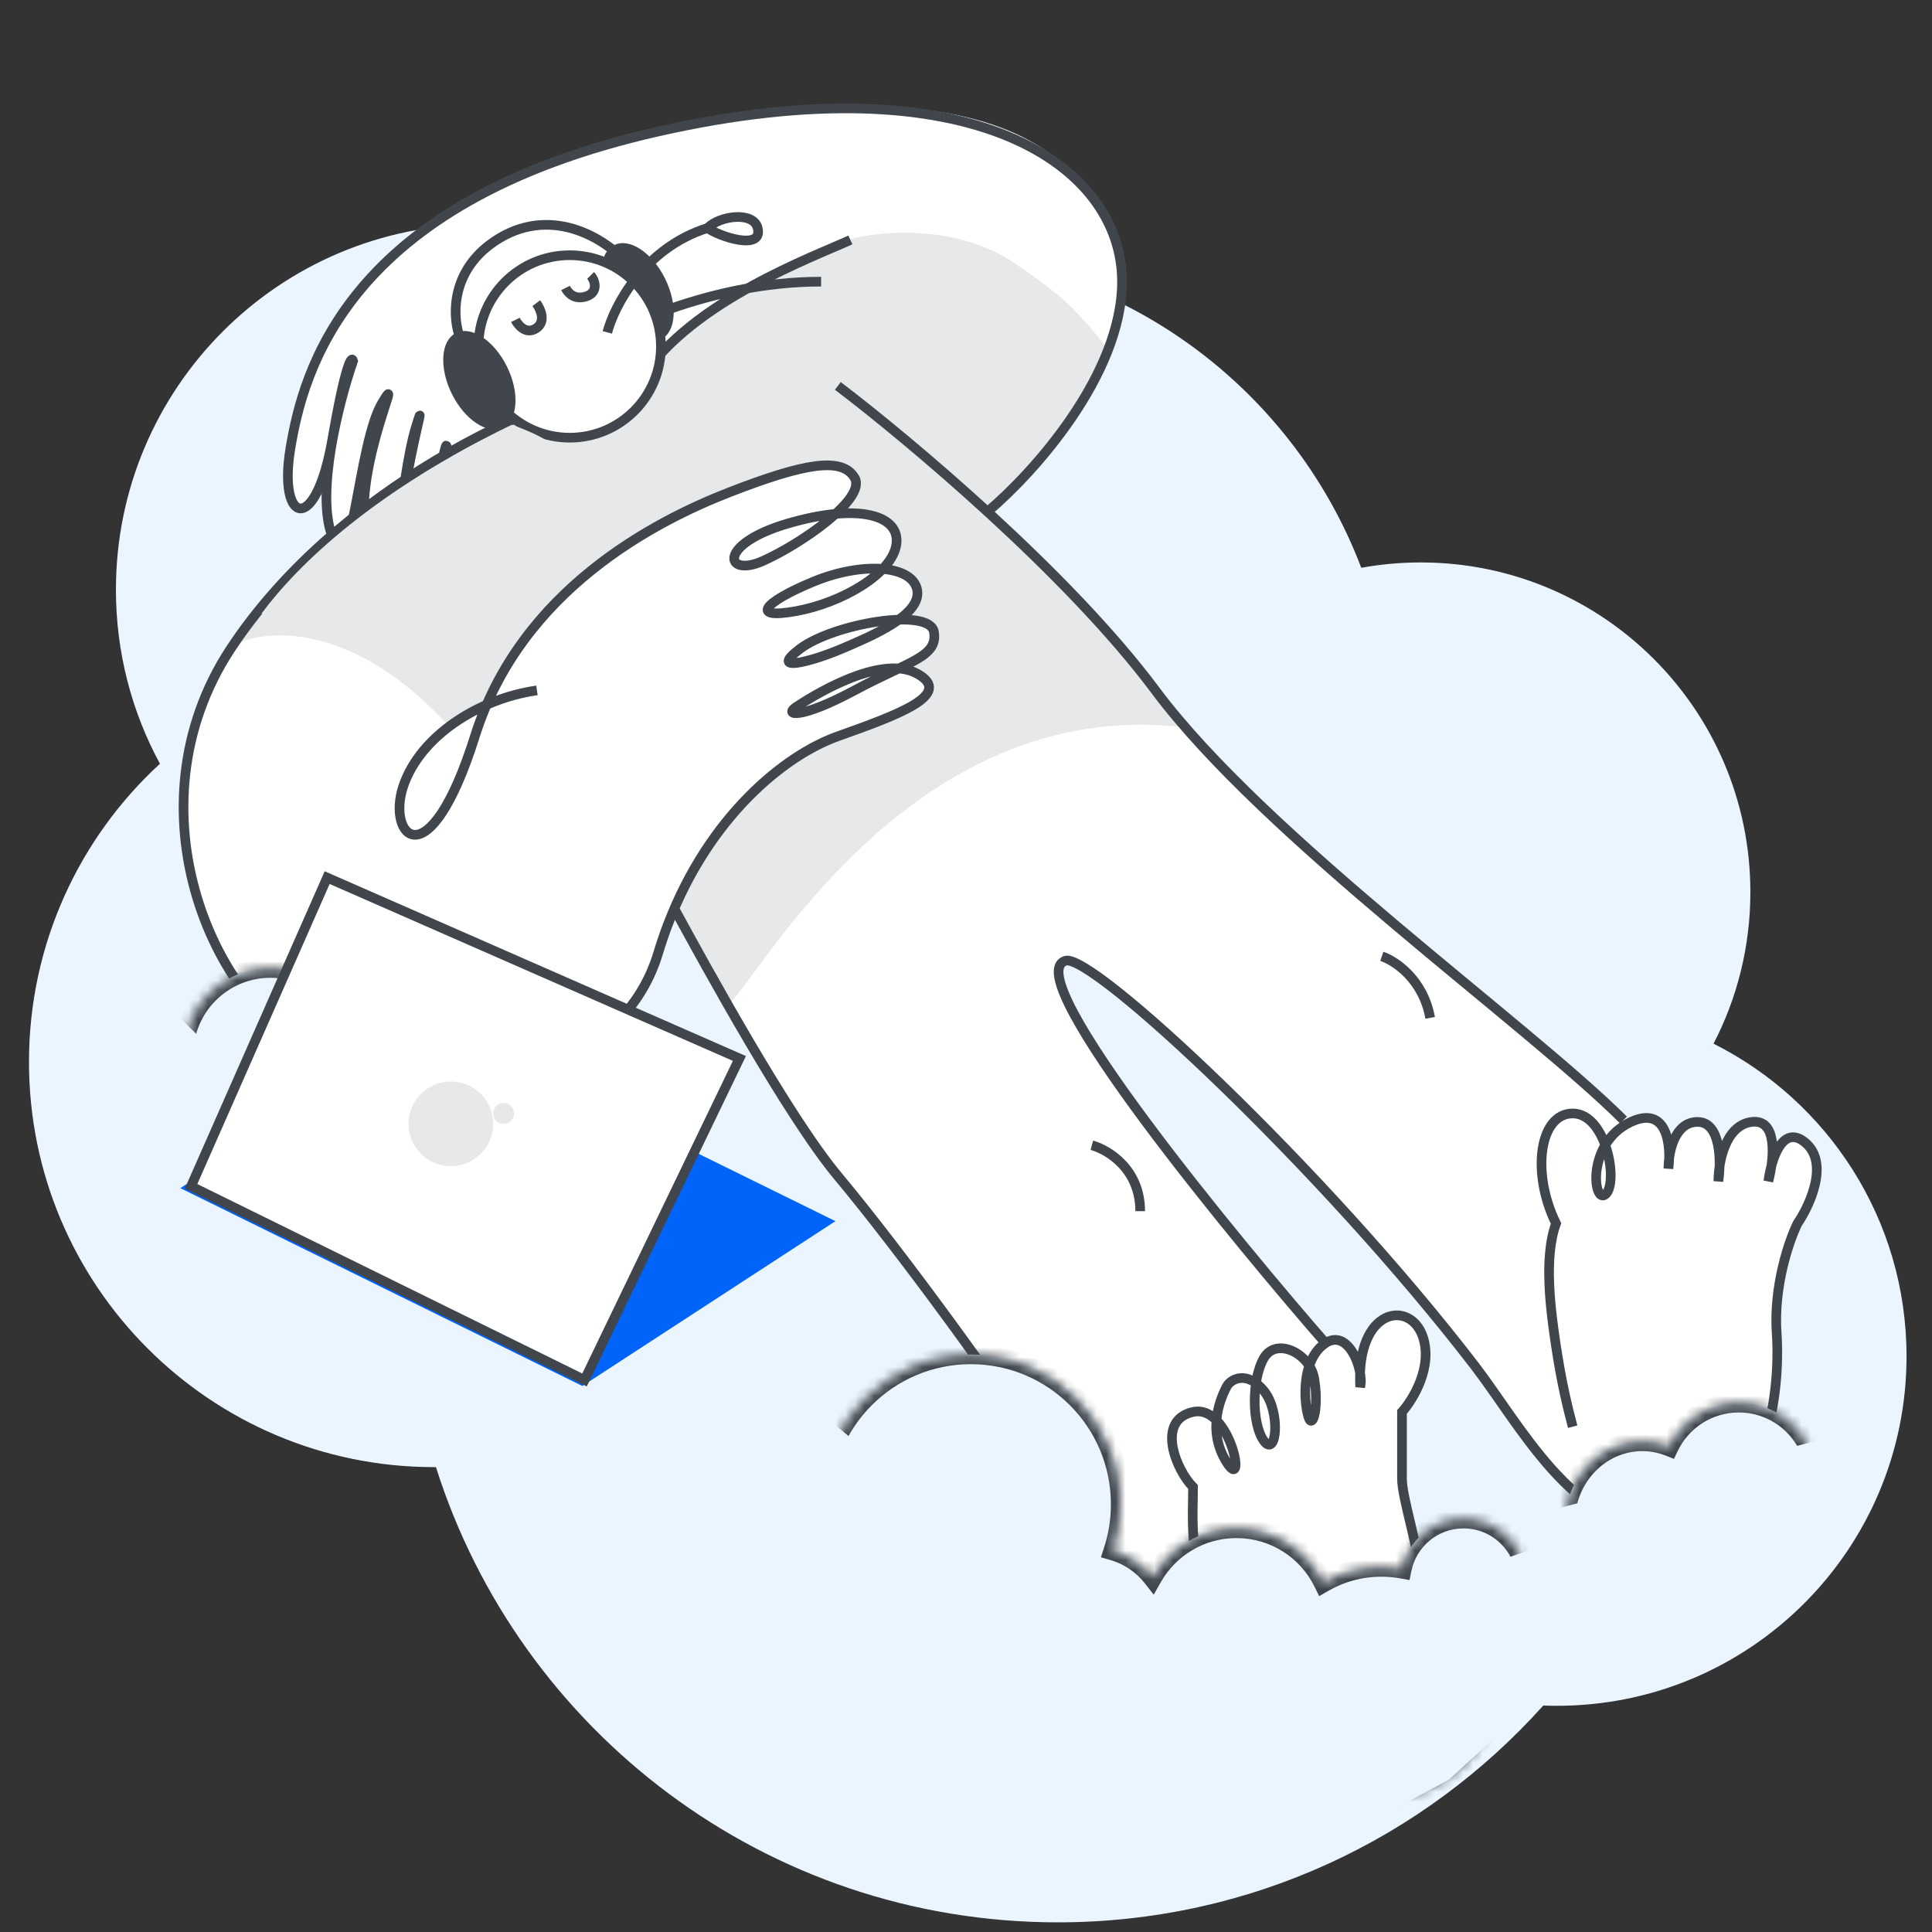 <svg xmlns="http://www.w3.org/2000/svg" width="200" height="200" viewBox="0 0 200 200" fill="none">
  <rect x="0" y="0" width="200" height="200" fill="#333333" stroke="none"/>
  <g clip-path="url(#clip0_3876_31629)">
    <path fill-rule="evenodd" clip-rule="evenodd"
      d="M72.497 30.764C78.926 27.804 86.081 26.154 93.622 26.154C115.232 26.154 133.676 39.707 140.917 58.778C142.913 58.414 144.971 58.224 147.072 58.224C165.92 58.224 181.198 73.503 181.198 92.35C181.198 98.008 179.822 103.344 177.385 108.042C189.232 113.985 197.364 126.244 197.364 140.402C197.364 160.384 181.164 176.583 161.182 176.583C160.706 176.583 160.233 176.574 159.762 176.556C147.404 190.333 129.464 199 109.5 199C79.322 199 53.77 179.196 45.13 151.876C45.066 151.876 45.002 151.876 44.938 151.876C21.776 151.876 3 133.1 3 109.938C3 97.722 8.223 86.726 16.557 79.062C13.651 73.705 12 67.569 12 61.046C12 40.155 28.936 23.22 49.826 23.22C58.331 23.22 66.18 26.026 72.497 30.764Z"
      fill="#EAF5FF" />
    <path
      d="M32 38.72C35.2 30.72 39.833 26.553 42.5 24.72C43.817 23.72 56.5 13.22 83.5 11.22C110.929 9.188 115 21.72 116 29.22C117 36.72 105.5 50.72 102 52.72C105.5 55.72 125 76.72 130 83.22C135 89.72 167.5 112.22 168 116.72C171 114.72 172 115.72 173 118.72C173.5 115.72 177.5 115.22 178 118.72C183 113.22 183 116.72 184 118.72C187 115.22 190.5 120.72 187 125.72C183.5 130.72 184 137.22 184 140.72C184 144.22 183 157.72 175.5 158.72C169.5 159.52 164.667 156.386 163 154.72C162 154.053 159.3 151.62 156.5 147.22C153 141.72 139.5 124.22 127 112.22C114.5 100.22 107.5 96.22 110 102.72C112.5 109.22 135 136.72 137 139.22C139 138.02 140.167 139.72 140.5 140.72C141 138.386 142.8 134.32 146 136.72C149.2 139.12 147 143.72 145.5 145.72C145.333 148.553 145.1 154.72 145.5 156.72C146 159.22 150 166.22 145.5 170.22C141.9 173.42 127 173.553 120 173.22C116 165.886 107.7 150.72 106.5 148.72C105 146.22 93.5 129.72 88.5 124.22C84.5 119.82 74.5 102.386 70 94.22C69.5 94.886 68.4 96.72 68 98.72C67.5 101.22 63 112.72 45.5 112.22C28 111.72 21 100.22 19 85.22C17 70.22 31 58.22 34 55.22C33.6 53.22 33.833 50.053 34 48.72C33.333 50.053 31.8 52.72 31 52.72C30 52.72 28 48.72 32 38.72Z"
      fill="white" />
    <path
      d="M46.625 75.35C36.8 64.434 27.674 65.04 24.338 66.708C27.067 59.886 45.26 46.241 51.628 44.422C56.746 42.959 65.272 40.328 68.001 37.145C70.73 33.961 79.827 28.048 87.558 24.864C97.565 22.135 106.206 25.319 114.393 35.78C109.845 47.605 104.387 50.789 102.113 53.063C104.842 54.428 113.938 63.524 123.035 75.35C91.652 71.256 75.733 107.187 74.823 104.003C73.914 100.82 69.82 96.271 69.82 93.997C69.82 91.723 73.004 88.085 77.552 82.627C82.101 77.169 89.378 75.35 91.652 74.44C93.926 73.53 95.745 73.075 96.2 71.256C96.564 69.801 94.684 69.134 93.471 68.982C94.532 68.83 96.655 67.981 96.655 65.798C96.655 63.669 94.204 64.251 93.099 64.422C93.067 64.43 93.04 64.434 93.016 64.434C93.043 64.43 93.07 64.426 93.099 64.422C93.675 64.272 95.491 62.76 94.836 60.795C94.381 59.431 92.41 59.279 91.197 59.431C91.955 59.128 92.925 57.52 92.562 55.337C92.198 53.154 88.62 52.76 86.649 53.063C88.317 52.002 90.378 49.607 87.104 48.515C83.01 47.151 72.009 50.935 62.089 58.521C54.357 64.434 50.87 70.498 50.263 73.53C49.657 73.075 48.08 72.802 46.625 75.35Z"
      fill="#E6E8EA" />
    <path
      d="M113 20.22H53.5L46 22.72L42 25.72L71.5 31.22L88 24.72C88 24.72 97.5 22.22 105 27.22C112.5 32.22 114.5 35.72 114.5 35.72L116 29.72L113 20.22Z"
      fill="white" />
    <path
      d="M77.394 29.85C73.242 32.177 68.98 35.236 66.464 39.087C62.482 39.722 57.126 41.471 51.408 44.244C48.531 49.644 47.644 56.123 46.068 55.494C45.374 55.217 45.214 53.695 45.289 51.956C44.251 56.554 42.74 60.211 41.742 57.221C41.233 55.697 41.589 52.513 42.105 49.544C42.049 49.581 41.993 49.618 41.937 49.655C40.961 55.817 40.231 62.737 38.281 57.221C37.796 55.85 37.628 54.299 37.659 52.711C37.293 52.992 36.928 53.277 36.566 53.566C35.954 56.426 35.337 57.959 34.387 55.494C34.376 55.464 34.365 55.435 34.354 55.405C30.397 58.835 26.778 62.761 23.884 67.151C13.069 83.559 21.842 104.914 34.387 110.095C46.933 115.276 64.237 111.624 68.13 98.671C68.444 97.627 68.789 96.62 69.161 95.648C69.368 95.107 69.583 94.578 69.806 94.059C74.154 83.957 81.436 78.107 86.733 76.219C92.789 74.06 98.845 71.901 94.952 69.742C94.381 69.425 93.735 69.257 93.044 69.204C91.803 69.797 90.267 70.5 88.463 71.469C82.839 74.492 81.109 74.06 82.406 73.196C83.514 72.459 89.031 68.893 93.044 69.204C95.673 67.948 96.976 67.184 96.682 65.424C96.521 64.456 95.03 64.091 93.046 64.149C91.355 65.38 88.903 66.408 87.165 67.151C84.137 68.447 79.378 69.742 82.839 67.151C85.007 65.529 89.719 64.245 93.046 64.149C94.3 63.235 95.136 62.21 94.952 61.107C94.737 59.821 93.351 59.067 91.374 58.898C89.425 60.931 85.805 62.649 82.406 63.266C77.648 64.129 78.946 62.402 84.137 60.243C86.752 59.156 89.367 58.726 91.374 58.898C92.153 58.084 92.665 57.221 92.789 56.357C93.112 54.098 90.776 52.803 86.503 53.196C84.4 55.114 81.176 57.095 78.946 58.084C75.052 59.812 74.187 56.357 81.541 54.199C83.397 53.654 85.061 53.329 86.503 53.196C88.072 51.766 89.017 50.371 88.463 49.449C87.165 47.29 83.336 47.92 75.549 50.943C68.344 53.739 55.954 60.062 50.373 72.962C49.922 74.004 49.516 75.089 49.16 76.219C44.401 91.331 40.011 86.581 41.742 81.4C42.965 77.736 46.352 74.72 50.373 72.962C55.954 60.062 68.344 53.739 75.549 50.943C83.336 47.92 87.165 47.29 88.463 49.449C89.017 50.371 88.072 51.766 86.503 53.196C90.776 52.803 93.112 54.098 92.789 56.357C92.665 57.221 92.153 58.084 91.374 58.898C93.351 59.067 94.737 59.821 94.952 61.107C95.136 62.21 94.3 63.235 93.046 64.149C95.03 64.091 96.521 64.456 96.682 65.424C96.976 67.184 95.673 67.948 93.044 69.204C93.735 69.257 94.381 69.425 94.952 69.742C98.845 71.901 92.789 74.06 86.733 76.219C81.436 78.107 74.154 83.957 69.806 94.059C73.142 100.18 81.572 115.556 86.733 121.741C93.183 129.473 103.477 143.575 108.48 151.346C113.483 159.118 125.234 183.142 141.241 177.684C152.488 173.367 145.134 157.391 145.134 153.074V146.165C146.288 144.87 148.335 141.502 147.297 138.393C146.081 134.752 141.065 135.281 140.796 142.115C140.894 142.677 140.902 143.198 140.808 143.575C140.781 143.059 140.778 142.573 140.796 142.115C140.444 140.103 138.944 137.569 136.915 139.257C136.248 139.811 135.81 140.564 135.534 141.385C135.787 141.785 135.97 142.234 136.049 142.711C136.482 145.302 136.049 147.461 135.617 147.029C135.295 146.708 134.735 143.763 135.534 141.385C134.414 139.616 131.917 138.791 130.858 140.552C130.45 141.23 130.171 142.164 130.019 143.18C130.295 143.384 130.577 143.655 130.858 144.006C132.589 146.165 132.156 150.915 130.858 149.188C129.968 148.003 129.688 145.397 130.019 143.18C128.599 142.128 127.327 142.852 126.965 143.575C126.721 144.06 126.067 145.365 125.927 147.029C128.007 149.142 128.604 153.964 126.965 151.346C126.018 149.835 125.817 148.324 125.927 147.029C126.067 145.365 126.721 144.06 126.965 143.575C127.327 142.852 128.599 142.128 130.019 143.18C130.171 142.164 130.45 141.23 130.858 140.552C131.917 138.791 134.414 139.616 135.534 141.385C135.81 140.564 136.248 139.811 136.915 139.257C138.944 137.569 140.444 140.103 140.796 142.115C141.065 135.281 146.081 134.752 147.297 138.393C148.335 141.502 146.288 144.87 145.134 146.165V153.074C145.134 157.391 152.488 173.367 141.241 177.684C125.234 183.142 113.483 159.118 108.48 151.346C103.477 143.575 93.183 129.473 86.733 121.741C81.572 115.556 73.142 100.18 69.806 94.059C69.583 94.578 69.368 95.107 69.161 95.648C68.789 96.62 68.444 97.627 68.13 98.671C64.237 111.624 46.933 115.276 34.387 110.095C21.842 104.914 13.069 83.559 23.884 67.151C26.778 62.761 30.397 58.835 34.354 55.405C35.081 54.775 35.819 54.162 36.566 53.566C37.348 49.914 38.123 44.098 39.579 41.677C41.69 38.166 37.792 45.792 37.659 52.711C39.063 51.633 40.494 50.614 41.937 49.655C42.26 47.618 42.609 45.663 43.039 44.268C44.091 40.856 42.906 44.942 42.105 49.544C43.365 48.711 44.634 47.924 45.901 47.184C46.147 46.002 46.334 45.608 46.16 47.034C47.924 46.012 49.682 45.081 51.408 44.244C52.479 42.235 53.825 40.375 55.585 39.087C60.645 35.383 68.598 31.417 77.394 29.85Z"
      fill="white" />
    <path
      d="M88.03 24.838C84.281 26.565 71.655 31.142 66.464 39.087C55.649 40.813 34.699 50.744 23.884 67.151C13.069 83.559 21.842 104.914 34.387 110.095C46.933 115.276 64.237 111.624 68.13 98.671C68.444 97.627 68.789 96.619 69.161 95.648C73.402 84.568 81.164 78.204 86.733 76.219C92.789 74.06 98.845 71.901 94.952 69.742C91.058 67.583 83.704 72.333 82.406 73.196C81.109 74.06 82.839 74.492 88.463 71.469C94.087 68.447 97.115 68.015 96.682 65.424C96.25 62.834 86.3 64.561 82.839 67.151C79.378 69.742 84.137 68.447 87.165 67.151C90.193 65.856 95.385 63.697 94.952 61.107C94.519 58.516 89.328 58.084 84.137 60.243C78.946 62.402 77.648 64.129 82.406 63.266C87.165 62.402 92.356 59.38 92.789 56.357C93.222 53.335 88.895 52.039 81.541 54.198C74.187 56.357 75.052 59.811 78.946 58.084C82.839 56.357 89.761 51.608 88.463 49.449C87.165 47.29 83.336 47.92 75.549 50.943C67.762 53.965 53.919 61.107 49.16 76.219C44.401 91.331 40.011 86.581 41.742 81.4C43.472 76.219 49.529 72.333 55.585 71.469M102.306 52.903C106.921 49.017 116.15 38.827 116.15 29.156C116.15 17.066 100.576 6.272 68.13 13.612C35.685 20.952 31.359 38.655 30.061 46.426C28.764 54.198 32.657 55.494 34.387 45.563C35.772 37.618 36.406 36.784 36.55 37.359C35.108 41.533 32.657 51.003 34.387 55.494C36.55 61.107 36.983 45.995 39.579 41.677C42.174 37.359 35.685 49.881 38.281 57.221C40.877 64.561 41.309 49.881 43.039 44.268C44.77 38.655 40.444 53.335 41.742 57.221C43.039 61.107 45.203 53.767 46.068 47.722C46.933 41.677 43.905 54.63 46.068 55.494C48.231 56.357 49.096 43.836 55.585 39.087C62.074 34.337 73.322 29.156 85.002 29.156M86.733 39.95C93.943 45.419 110.612 59.38 119.61 71.469C130.858 86.581 158.112 106.011 168.062 115.941M125.234 165.163C123.071 162.141 123.504 156.528 123.504 153.937C121.773 152.21 119.61 147.029 123.504 146.165C127.397 145.302 129.128 154.801 126.965 151.346C124.802 147.892 126.532 144.438 126.965 143.575C127.397 142.711 129.128 141.848 130.858 144.006C132.589 146.165 132.156 150.915 130.858 149.188C129.56 147.46 129.56 142.711 130.858 140.552C132.156 138.393 135.617 140.12 136.049 142.711C136.482 145.302 136.049 147.461 135.617 147.029C135.184 146.597 134.319 141.416 136.915 139.257C139.51 137.098 141.241 141.848 140.808 143.575C140.375 135.371 145.999 134.507 147.297 138.393C148.335 141.502 146.288 144.87 145.134 146.165C145.134 147.029 145.134 149.619 145.134 153.074C145.134 157.391 152.488 173.367 141.241 177.684C125.234 183.142 113.483 159.118 108.48 151.346C103.477 143.575 93.183 129.473 86.733 121.741C81.572 115.556 73.142 100.18 69.806 94.059"
      stroke="#41464C" />
    <path
      d="M137.5 139.366C128.45 128.995 105.231 101.015 110.3 99.455C113.029 98.615 136.947 120.961 152.598 141.299C157.371 147.5 162.804 158.127 171.701 158.127C182.905 158.127 184.352 144.187 183.921 138.052C183.576 133.144 185.213 128.411 186.075 126.658C187.368 124.759 189.351 120.435 186.937 118.332C184.524 116.228 183.346 120.085 183.059 122.276C183.633 120.085 184.093 115.79 181.335 116.141C178.577 116.491 177.887 120.377 177.887 122.276C178.175 120.231 178.146 116.141 175.733 116.141C173.319 116.141 172.716 119.354 172.716 120.961C173.003 118.624 172.63 114.388 168.837 116.141C164.097 118.332 164.959 124.905 166.252 123.59C167.544 122.276 166.252 115.264 162.804 115.264C159.356 115.264 158.495 121.399 161.08 126.658C159.787 130.164 160.516 135.635 161.08 139.366C161.645 143.098 162.229 145.502 162.804 147.693"
      stroke="#41464C" />
    <path
      d="M68.403 29.068C69.039 30.354 69.299 31.647 69.228 32.685C69.156 33.737 68.759 34.424 68.196 34.702C67.634 34.98 66.847 34.879 65.967 34.298C65.098 33.725 64.228 32.734 63.592 31.448C62.956 30.162 62.696 28.869 62.768 27.832C62.84 26.78 63.237 26.093 63.8 25.814C64.362 25.536 65.149 25.637 66.029 26.218C66.897 26.791 67.767 27.782 68.403 29.068Z"
      fill="#41464C" stroke="#41464C" />
    <path
      d="M47.989 35.78C46.776 33.658 46.352 28.594 50.718 25.319C56.176 21.226 62.088 23.955 65.272 27.593"
      stroke="#41464C" />
    <path
      d="M58.975 45.309C64.191 45.309 68.419 41.08 68.419 35.864C68.419 30.648 64.191 26.42 58.975 26.42C53.759 26.42 49.531 30.648 49.531 35.864C49.531 41.08 53.759 45.309 58.975 45.309Z"
      fill="white" stroke="#41464C" />
    <path
      d="M53.355 33.114C53.643 33.69 54.479 34.67 55.516 33.978C56.554 33.287 55.949 31.961 55.516 31.384"
      stroke="#41464C" />
    <path
      d="M58.542 29.811C58.831 30.388 59.521 31.07 60.704 30.676C62.001 30.244 61.569 28.947 61.137 28.514"
      stroke="#41464C" />
    <path d="M62.866 34.411C63.587 31.673 66.671 25.677 73.243 23.602" stroke="#41464C" />
    <path
      d="M73.243 23.602C74.396 24.467 79.036 26.022 78.431 23.602C77.999 21.872 74.54 22.305 73.243 23.602Z"
      stroke="#41464C" />
    <path
      d="M52.03 38.165C52.666 39.451 52.926 40.744 52.855 41.781C52.782 42.833 52.385 43.52 51.823 43.799C51.26 44.077 50.473 43.976 49.593 43.395C48.725 42.822 47.855 41.831 47.219 40.545C46.583 39.259 46.323 37.966 46.394 36.928C46.466 35.876 46.864 35.189 47.426 34.911C47.988 34.633 48.775 34.734 49.656 35.315C50.524 35.888 51.394 36.879 52.03 38.165Z"
      fill="#41464C" stroke="#41464C" />
    <path
      d="M52.992 43.967C38.893 50.789 31.009 58.218 27.067 63.524L39.348 65.798L54.812 48.97C57.54 48.515 60.997 46.878 52.992 43.967Z"
      fill="#E6E8EA" />
    <path
      d="M113.029 118.558C114.696 119.012 118.032 121.014 118.032 125.38M143.047 99C144.411 99.455 147.322 101.365 148.05 105.368"
      stroke="#41464C" />
    <path fill-rule="evenodd" clip-rule="evenodd"
      d="M28 118.22C28.688 118.22 29.358 118.143 30.001 117.996C30 118.071 30 118.145 30 118.22C30 128.161 38.059 136.22 48 136.22C57.941 136.22 66 128.161 66 118.22C66 108.279 57.941 100.22 48 100.22C43.339 100.22 39.093 101.991 35.896 104.897C34.367 102.11 31.404 100.22 28 100.22C23.029 100.22 19 104.249 19 109.22C19 114.19 23.029 118.22 28 118.22ZM100.5 171.22C102.182 171.22 103.801 170.952 105.317 170.457C106.285 173.786 109.358 176.22 113 176.22C115.557 176.22 117.835 175.02 119.299 173.152C121.018 176.178 124.271 178.22 128 178.22C129.224 178.22 130.398 178 131.482 177.597C132.94 182.58 137.545 186.22 143 186.22C149.627 186.22 155 180.847 155 174.22C155 172.611 154.684 171.077 154.109 169.675C156.4 168.67 158 166.382 158 163.72C158 160.13 155.09 157.22 151.5 157.22C148.359 157.22 145.739 159.447 145.132 162.409C144.44 162.285 143.728 162.22 143 162.22C140.809 162.22 138.756 162.807 136.988 163.832C135.363 160.509 131.949 158.22 128 158.22C124.271 158.22 121.018 160.261 119.299 163.287C118.279 161.987 116.865 161.01 115.237 160.537C115.732 159.021 116 157.401 116 155.72C116 147.159 109.06 140.22 100.5 140.22C91.94 140.22 85 147.159 85 155.72C85 164.28 91.94 171.22 100.5 171.22ZM188 153.22C188 157.638 184.418 161.22 180 161.22C179.111 161.22 178.255 161.075 177.456 160.807C176.293 163.975 173.393 166.22 170 166.22C165.582 166.22 162 162.414 162 157.72C162 153.025 165.582 149.22 170 149.22C170.981 149.22 171.921 149.407 172.789 149.751C174.081 147.07 176.825 145.22 180 145.22C184.418 145.22 188 148.802 188 153.22Z"
      fill="#EAF5FF" />
    <mask id="mask0_3876_31629" style="mask-type:luminance" maskUnits="userSpaceOnUse" x="19" y="100" width="169"
      height="87">
      <path fill-rule="evenodd" clip-rule="evenodd"
        d="M28 118.22C28.688 118.22 29.358 118.143 30.001 117.996C30 118.071 30 118.145 30 118.22C30 128.161 38.059 136.22 48 136.22C57.941 136.22 66 128.161 66 118.22C66 108.279 57.941 100.22 48 100.22C43.339 100.22 39.093 101.991 35.896 104.897C34.367 102.11 31.404 100.22 28 100.22C23.029 100.22 19 104.249 19 109.22C19 114.19 23.029 118.22 28 118.22ZM100.5 171.22C102.182 171.22 103.801 170.952 105.317 170.457C106.285 173.786 109.358 176.22 113 176.22C115.557 176.22 117.835 175.02 119.299 173.152C121.018 176.178 124.271 178.22 128 178.22C129.224 178.22 130.398 178 131.482 177.597C132.94 182.58 137.545 186.22 143 186.22C149.627 186.22 155 180.847 155 174.22C155 172.611 154.684 171.077 154.109 169.675C156.4 168.67 158 166.382 158 163.72C158 160.13 155.09 157.22 151.5 157.22C148.359 157.22 145.739 159.447 145.132 162.409C144.44 162.285 143.728 162.22 143 162.22C140.809 162.22 138.756 162.807 136.988 163.832C135.363 160.509 131.949 158.22 128 158.22C124.271 158.22 121.018 160.261 119.299 163.287C118.279 161.987 116.865 161.01 115.237 160.537C115.732 159.021 116 157.401 116 155.72C116 147.159 109.06 140.22 100.5 140.22C91.94 140.22 85 147.159 85 155.72C85 164.28 91.94 171.22 100.5 171.22ZM188 153.22C188 157.638 184.418 161.22 180 161.22C179.111 161.22 178.255 161.075 177.456 160.807C176.293 163.975 173.393 166.22 170 166.22C165.582 166.22 162 162.414 162 157.72C162 153.025 165.582 149.22 170 149.22C170.981 149.22 171.921 149.407 172.789 149.751C174.081 147.07 176.825 145.22 180 145.22C184.418 145.22 188 148.802 188 153.22Z"
        fill="white" />
    </mask>
    <g mask="url(#mask0_3876_31629)">
      <path
        d="M30.001 117.996L31.001 118.009L31.017 116.74L29.78 117.021L30.001 117.996ZM35.896 104.897L35.019 105.378L35.63 106.491L36.569 105.637L35.896 104.897ZM105.317 170.457L106.277 170.178L105.989 169.185L105.006 169.506L105.317 170.457ZM119.299 173.152L120.169 172.658L119.432 171.362L118.512 172.535L119.299 173.152ZM131.482 177.597L132.441 177.316L132.14 176.286L131.134 176.66L131.482 177.597ZM154.109 169.675L153.708 168.759L152.814 169.151L153.184 170.054L154.109 169.675ZM145.132 162.409L144.956 163.393L145.916 163.565L146.112 162.609L145.132 162.409ZM136.988 163.832L136.09 164.271L136.562 165.235L137.49 164.697L136.988 163.832ZM119.299 163.287L118.512 163.905L119.432 165.078L120.169 163.781L119.299 163.287ZM115.237 160.537L114.286 160.226L113.965 161.209L114.958 161.497L115.237 160.537ZM177.456 160.807L177.774 159.859L176.852 159.55L176.517 160.462L177.456 160.807ZM172.789 149.751L172.422 150.681L173.286 151.022L173.69 150.185L172.789 149.751ZM29.78 117.021C29.208 117.151 28.613 117.22 28 117.22V119.22C28.763 119.22 29.507 119.134 30.223 118.972L29.78 117.021ZM31 118.22C31 118.149 31 118.079 31.001 118.009L29.001 117.984C29 118.063 29 118.141 29 118.22H31ZM48 135.22C38.611 135.22 31 127.609 31 118.22H29C29 128.713 37.507 137.22 48 137.22V135.22ZM65 118.22C65 127.609 57.389 135.22 48 135.22V137.22C58.493 137.22 67 128.713 67 118.22H65ZM48 101.22C57.389 101.22 65 108.831 65 118.22H67C67 107.726 58.493 99.22 48 99.22V101.22ZM36.569 105.637C39.588 102.892 43.598 101.22 48 101.22V99.22C43.081 99.22 38.597 101.09 35.223 104.157L36.569 105.637ZM28 101.22C31.024 101.22 33.658 102.898 35.019 105.378L36.773 104.416C35.075 101.321 31.784 99.22 28 99.22V101.22ZM20 109.22C20 104.802 23.582 101.22 28 101.22V99.22C22.477 99.22 18 103.697 18 109.22H20ZM28 117.22C23.582 117.22 20 113.638 20 109.22H18C18 114.743 22.477 119.22 28 119.22V117.22ZM105.006 169.506C103.589 169.969 102.075 170.22 100.5 170.22V172.22C102.288 172.22 104.012 171.935 105.627 171.407L105.006 169.506ZM113 175.22C109.815 175.22 107.124 173.092 106.277 170.178L104.357 170.736C105.445 174.481 108.901 177.22 113 177.22V175.22ZM118.512 172.535C117.229 174.171 115.237 175.22 113 175.22V177.22C115.878 177.22 118.44 175.868 120.086 173.769L118.512 172.535ZM128 177.22C124.645 177.22 121.717 175.384 120.169 172.658L118.43 173.646C120.319 176.972 123.897 179.22 128 179.22V177.22ZM131.134 176.66C130.159 177.022 129.104 177.22 128 177.22V179.22C129.345 179.22 130.636 178.978 131.83 178.534L131.134 176.66ZM143 185.22C138.001 185.22 133.779 181.885 132.441 177.316L130.522 177.878C132.102 183.276 137.089 187.22 143 187.22V185.22ZM154 174.22C154 180.295 149.075 185.22 143 185.22V187.22C150.18 187.22 156 181.399 156 174.22H154ZM153.184 170.054C153.71 171.337 154 172.743 154 174.22H156C156 172.479 155.657 170.816 155.035 169.296L153.184 170.054ZM154.511 170.591C157.152 169.432 159 166.793 159 163.72H157C157 165.971 155.648 167.908 153.708 168.759L154.511 170.591ZM159 163.72C159 159.578 155.642 156.22 151.5 156.22V158.22C154.538 158.22 157 160.682 157 163.72H159ZM151.5 156.22C147.875 156.22 144.853 158.791 144.153 162.208L146.112 162.609C146.625 160.104 148.844 158.22 151.5 158.22V156.22ZM143 163.22C143.668 163.22 144.322 163.279 144.956 163.393L145.309 161.424C144.559 161.29 143.787 161.22 143 161.22V163.22ZM137.49 164.697C139.109 163.758 140.99 163.22 143 163.22V161.22C140.629 161.22 138.403 161.856 136.487 162.967L137.49 164.697ZM128 159.22C131.552 159.22 134.626 161.278 136.09 164.271L137.887 163.393C136.1 159.739 132.345 157.22 128 157.22V159.22ZM120.169 163.781C121.717 161.055 124.645 159.22 128 159.22V157.22C123.897 157.22 120.319 159.467 118.43 162.794L120.169 163.781ZM114.958 161.497C116.381 161.911 117.619 162.765 118.512 163.905L120.086 162.67C118.94 161.209 117.35 160.109 115.516 159.576L114.958 161.497ZM115 155.72C115 157.295 114.749 158.809 114.286 160.226L116.187 160.847C116.715 159.232 117 157.508 117 155.72H115ZM100.5 141.22C108.508 141.22 115 147.712 115 155.72H117C117 146.607 109.613 139.22 100.5 139.22V141.22ZM86 155.72C86 147.712 92.492 141.22 100.5 141.22V139.22C91.387 139.22 84 146.607 84 155.72H86ZM100.5 170.22C92.492 170.22 86 163.728 86 155.72H84C84 164.832 91.387 172.22 100.5 172.22V170.22ZM180 162.22C184.971 162.22 189 158.19 189 153.22H187C187 157.086 183.866 160.22 180 160.22V162.22ZM177.138 161.755C178.039 162.057 179.001 162.22 180 162.22V160.22C179.22 160.22 178.472 160.093 177.774 159.859L177.138 161.755ZM170 167.22C173.856 167.22 177.103 164.671 178.395 161.151L176.517 160.462C175.483 163.279 172.931 165.22 170 165.22V167.22ZM161 157.72C161 162.909 164.973 167.22 170 167.22V165.22C166.19 165.22 163 161.92 163 157.72H161ZM170 148.22C164.973 148.22 161 152.531 161 157.72H163C163 153.52 166.19 150.22 170 150.22V148.22ZM173.157 148.821C172.174 148.432 171.11 148.22 170 148.22V150.22C170.852 150.22 171.667 150.383 172.422 150.681L173.157 148.821ZM180 144.22C176.426 144.22 173.341 146.303 171.888 149.317L173.69 150.185C174.822 147.837 177.223 146.22 180 146.22V144.22ZM189 153.22C189 148.249 184.971 144.22 180 144.22V146.22C183.866 146.22 187 149.354 187 153.22H189Z"
        fill="#41464C" />
    </g>
    <path d="M22 108.72L16 102.72L11 118.22L37 138.72L68 134.22V112.72L55.5 118.22L22 108.72Z" fill="#EAF5FF" />
    <path
      d="M94 153.72L71.5 135.22V163.22L114 188.72L143.5 187.72L150 184.22L156 178.72L159 174.22L180 168.72L188.5 162.22L193.5 147.72L161 156.22L159 160.22L143.5 165.72L127.5 172.72L94 153.72Z"
      fill="#EAF5FF" />
    <path d="M44.869 105.934L86.483 126.413L60.283 143.476L18.67 122.997L44.869 105.934Z" fill="#0064FA" />
    <path d="M19.777 122.808L33.868 90.85L76.543 109.572L60.508 142.853L19.777 122.808Z" fill="white"
      stroke="#41464C" />
    <path
      d="M46.672 120.72C49.091 120.72 51.051 118.759 51.051 116.34C51.051 113.921 49.091 111.96 46.672 111.96C44.253 111.96 42.292 113.921 42.292 116.34C42.292 118.759 44.253 120.72 46.672 120.72Z"
      fill="#E6E8EA" />
    <path
      d="M52.132 116.34C52.728 116.34 53.212 115.856 53.212 115.26C53.212 114.663 52.728 114.18 52.132 114.18C51.535 114.18 51.052 114.663 51.052 115.26C51.052 115.856 51.535 116.34 52.132 116.34Z"
      fill="#E6E8EA" />
  </g>
  <defs>
    <clipPath id="clip0_3876_31629">
      <rect width="200" height="200" fill="white" />
    </clipPath>
  </defs>
</svg>
